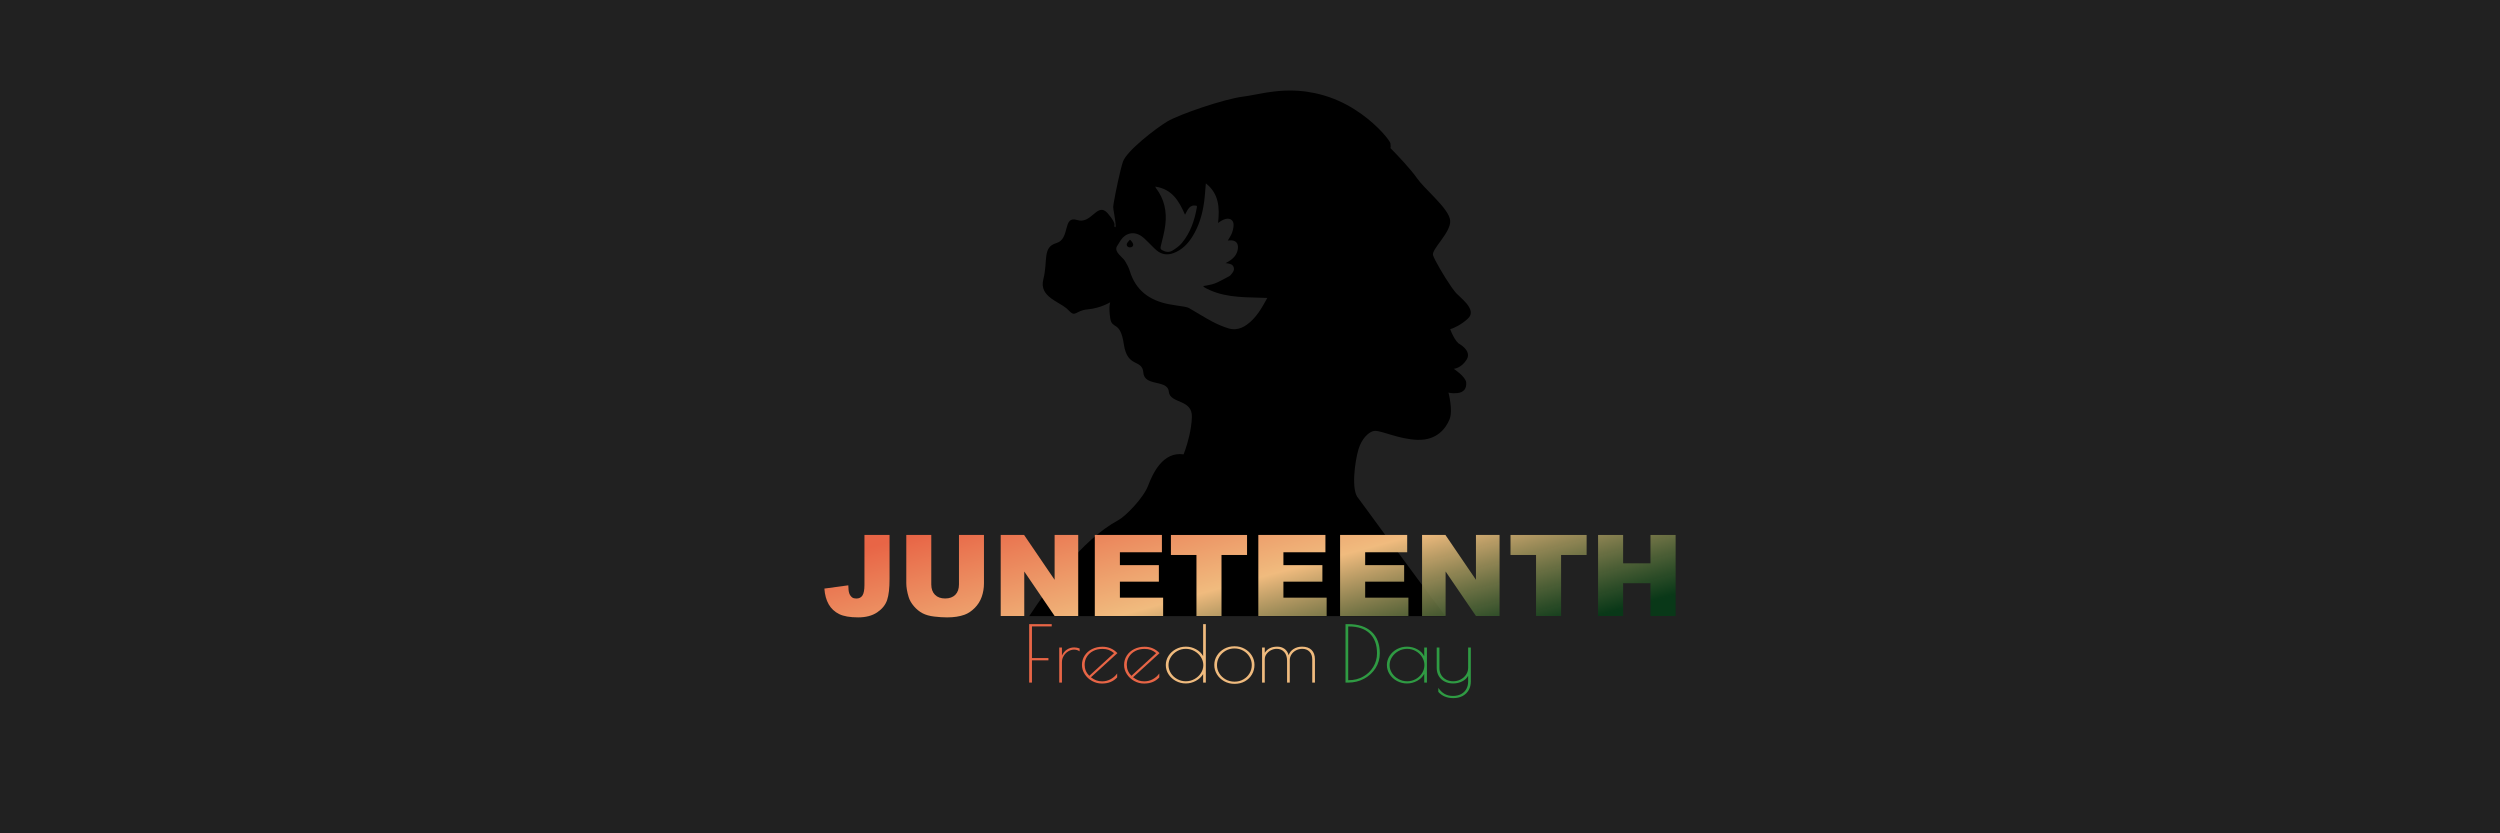 <?xml version="1.0" encoding="UTF-8"?><svg id="_Слой_1" xmlns="http://www.w3.org/2000/svg" xmlns:xlink="http://www.w3.org/1999/xlink" viewBox="0 0 12000 4000"><defs><style>.cls-1{fill:url(#_Безымянный_градиент_17-10);}.cls-2{fill:#e86546;}.cls-3{fill:#f0bb7e;}.cls-4{fill:#212121;}.cls-5{fill:#2f9b43;}.cls-6{fill:url(#_Безымянный_градиент_17);}.cls-7{fill:url(#_Безымянный_градиент_17-2);}.cls-8{fill:url(#_Безымянный_градиент_17-6);}.cls-9{fill:url(#_Безымянный_градиент_17-8);}.cls-10{fill:url(#_Безымянный_градиент_17-5);}.cls-11{fill:url(#_Безымянный_градиент_17-3);}.cls-12{fill:url(#_Безымянный_градиент_17-9);}.cls-13{fill:url(#_Безымянный_градиент_17-4);}.cls-14{fill:url(#_Безымянный_градиент_17-7);}</style><linearGradient id="_Безымянный_градиент_17" x1="4097.87" y1="2647.53" x2="4422.23" y2="3841.34" gradientUnits="userSpaceOnUse"><stop offset="0" stop-color="#e86546"/><stop offset=".51" stop-color="#f0bb7e"/><stop offset="1" stop-color="#023d15" stop-opacity=".8"/></linearGradient><linearGradient id="_Безымянный_градиент_17-2" x1="4494.13" y1="2539.87" x2="4818.49" y2="3733.68" xlink:href="#_Безымянный_градиент_17"/><linearGradient id="_Безымянный_градиент_17-3" x1="4899.11" y1="2429.83" x2="5223.46" y2="3623.65" xlink:href="#_Безымянный_градиент_17"/><linearGradient id="_Безымянный_градиент_17-4" x1="5296.45" y1="2321.88" x2="5620.8" y2="3515.69" xlink:href="#_Безымянный_градиент_17"/><linearGradient id="_Безымянный_градиент_17-5" x1="5693.9" y1="2213.89" x2="6018.26" y2="3407.7" xlink:href="#_Безымянный_градиент_17"/><linearGradient id="_Безымянный_градиент_17-6" x1="6027.37" y1="2123.29" x2="6351.73" y2="3317.1" xlink:href="#_Безымянный_градиент_17"/><linearGradient id="_Безымянный_градиент_17-7" x1="6392.83" y1="2023.99" x2="6717.19" y2="3217.81" xlink:href="#_Безымянный_градиент_17"/><linearGradient id="_Безымянный_градиент_17-8" x1="6782.51" y1="1918.12" x2="7106.87" y2="3111.93" xlink:href="#_Безымянный_градиент_17"/><linearGradient id="_Безымянный_градиент_17-9" x1="7211.84" y1="1801.47" x2="7536.2" y2="2995.28" xlink:href="#_Безымянный_градиент_17"/><linearGradient id="_Безымянный_градиент_17-10" x1="7569.4" y1="1704.32" x2="7893.76" y2="2898.13" xlink:href="#_Безымянный_градиент_17"/></defs><rect class="cls-4" width="12000" height="4000"/><g><path d="M7055.99,1516.37c-1,1.94-2.22,3.89-3.65,5.8-1.72,2.29-3.74,4.54-6.12,6.76-7.01,6.54-14.01,12.31-20.84,17.39-1.34,1-2.68,1.97-4,2.92-17.55,12.53-33.57,20.46-44.67,25.12-1.47,.62-2.85,1.18-4.12,1.68-7.26,2.85-11.58,4-11.58,4,0,0,2.23,6.3,6.12,15.27,.62,1.41,1.28,2.89,1.97,4.42,7.14,15.7,18.44,36.91,31.67,48.5,0,0,65.34,34.08,39.78,76.7-25.58,42.6-62.5,45.45-62.5,45.45,0,0,56.8,36.92,59.65,65.32,2.85,28.42-11.37,48.3-42.61,51.14-30.48,2.77-42.03-2.56-42.61-2.81,.24,.94,22.64,85.43,5.69,127.8-17.04,42.63-59.65,102.27-153.4,99.42-45.86-1.38-89.68-12.97-126.13-23.78-5.94-1.76-11.69-3.5-17.21-5.16-17.24-5.21-32.35-9.77-44.63-12.22-.46-.09-.91-.19-1.37-.27-.54-.11-1.08-.2-1.6-.28-1.42-.25-2.78-.49-4.12-.66-5.92-.82-11.02-.97-15.15-.21-8.78,1.59-19.98,7.18-31.32,17.21-3.36,2.96-6.73,6.32-10.04,10.07-12.62,14.29-24.56,34.35-32.49,60.77-17.05,56.81-36.94,198.85,0,235.78,4.76,4.76,261.34,360.23,418.17,564.97h-1998.73c91.44-137.23,246.54-362.78,428.68-461.3,33.99-18.38,119.3-105.12,142.03-164.77,22.72-59.65,71.02-164.74,170.44-150.55,0,0,15.23-37.5,26.88-87.67,6.49-27.93,11.87-59.8,12.89-91.29,2.83-88.06-105.12-62.5-110.8-122.14-3.2-33.62-39.75-36.56-72.08-44.93-3.93-1.02-7.78-2.11-11.52-3.35-10.06-3.33-19.19-7.73-26.05-14.42-6.84-6.69-11.44-15.67-12.49-28.22-5.67-68.15-76.69-19.88-93.74-136.34-17.05-116.47-56.81-68.17-65.34-125-8.52-56.8,0-76.69,0-76.69,0,0-45.46,28.42-107.95,34.1-62.5,5.67-56.82,42.59-93.74,2.83-2.73-2.95-5.86-5.79-9.27-8.57-19.59-15.89-48.94-29.37-72.84-47.24-28.01-20.94-48.55-47.93-37.2-91.9,22.73-88.05-5.67-153.4,62.51-173.27,68.17-19.89,28.4-133.51,99.42-110.79,65.32,20.91,92.18-73.61,135.89-42.39,2.37,1.68,4.79,3.75,7.25,6.22,1.5,1.49,3.03,3.13,4.56,4.92,51.14,59.65,22.73,56.81,34.08,65.32,.03,.03,.06,.04,.08,.07,2.36,1.7,3.34-.98,3.42-6.41,.12-7.65-1.56-20.76-3.71-34.72-1.22-8.01-2.59-16.3-3.87-24.01-2.4-14.5-4.44-26.94-4.44-31.49,0-1.94,.55-6.43,1.55-12.88,.48-3.1,1.07-6.64,1.74-10.6,8.23-47.95,29.98-153.03,43.58-193.84,17.04-51.13,156.23-159.08,213.06-193.16,56.8-34.1,272.69-107.94,363.59-119.31,1.27-.15,2.55-.32,3.84-.5,29.86-4.01,64.2-11.7,103.22-18.11h0c2.2-.36,4.43-.72,6.68-1.07,11.1-1.76,22.58-3.39,34.43-4.78,6.89-.82,13.91-1.55,21.05-2.2,3.77-.34,7.6-.65,11.46-.92,27.04-1.95,55.84-2.37,86.44-.15,7.01,.5,14.12,1.14,21.32,1.95,5.86,.64,11.78,1.38,17.76,2.24,25.52,3.65,52.2,9.25,80.05,17.36,6.58,1.92,13.23,3.98,19.95,6.17,1.68,.56,3.36,1.11,5.02,1.68,1.98,.68,3.97,1.37,5.94,2.05,114.13,40.22,201.34,114.36,249.14,165.91,1.7,1.84,3.34,3.64,4.94,5.42,22.61,25.06,35.15,43.89,36.06,49.35,2.04,12.29,1.14,18.67,.49,21.27-.26,1.02-.49,1.45-.49,1.45,0,0,2.95,2.94,8,8.1,22.58,23.05,87.33,90.35,119.81,136.78,17.12,24.44,48.43,55.19,78.77,86.82,2.91,3.05,5.82,6.11,8.74,9.17,36.86,38.98,70.09,78.51,71.58,108.52,2.84,56.83-90.91,136.36-82.38,164.77,6.55,21.81,53.35,102.36,87.57,151.38,1.92,2.76,3.81,5.41,5.64,7.95,4,5.56,7.78,10.56,11.21,14.84,2.33,2.87,4.48,5.42,6.47,7.6,.95,1.05,1.86,2,2.72,2.87,16.24,16.25,45.49,39.91,59.59,64.64,2.06,3.62,3.79,7.26,5.12,10.89,3.86,10.55,4.25,21.12-.95,31.23Z"/><g><path class="cls-4" d="M5399.87,1252.64c9.26,15.22,18.08,31.37,23.21,48.29,28.08,92.59,93.96,140.48,185.11,158.85,25.42,5.13,51.3,7.88,76.86,12.34,8.19,1.42,16.77,3.56,23.88,7.62,36.48,20.86,71.87,43.68,108.94,63.33,25.22,13.37,51.94,24.84,79.2,33.19,11.84,3.63,23.51,4.71,34.88,3.6,18.48-1.78,36.16-9.32,52.42-20.98,45.52-32.67,72.03-79.94,98.63-128.78-12.55-.48-25.1-.82-37.63-1.13-93.25-2.31-185.52-3.18-268.67-52.1,.25-1.39,.5-2.79,.75-4.2,17.92-3.85,36.77-5.37,53.53-12.1,24.25-9.73,47.06-23.09,70.28-35.3,3.6-1.89,6.35-5.63,9.09-8.86,8.47-9.99,16.2-20.89,10.95-34.6-5.05-13.16-17.76-15.73-30.16-17.65-1.78-.28-3.56-.54-8.38-1.26,6.22-3.37,10.17-5.33,13.95-7.59,23.75-14.19,41.68-33.05,45.11-61.68,3.24-27.07-10.71-41.04-37.9-39.8-3.2,.15-6.4,.35-10.32,.56,7.07-12.56,15.25-23.73,19.84-36.21,4.62-12.55,7.86-26.43,7.76-39.69-.18-21.56-17.16-32.89-38.08-27.5-6.32,1.64-12.5,4.29-18.3,7.33-5.73,3-10.89,7.07-18.24,11.96,8.26-72.59,4.85-140.2-58.54-190.12-2.82,31.14-4.32,60.7-8.36,89.9-8.13,58.97-24.63,115.42-56.64,166.32-21.84,34.73-49.64,62.91-88.91,78.03-29.95,11.53-57.78,8.04-82.33-12.58-13.69-11.51-25.62-25.09-38.6-37.46-10.92-10.4-21.32-21.68-33.54-30.34-35.45-25.12-77.03-16.58-100.63,19.7-6.19,9.49-11.44,19.61-17.92,28.87-14.51,27.24,27.24,51.06,38.77,70.02Zm8.87-81.71c1.32-6.3,10.57-14.73,14.9-20.4,2.15,.04,14.42,14.82,15.41,21.17,1.52,9.79-5.6,16.12-15.56,15.85-9.91-.27-16.77-6.92-14.75-16.62Z"/><path class="cls-4" d="M5744.42,987.97c-34.8-8.43-43.28,19.25-56.33,42.61-28.66-65.59-62.69-123.79-143.17-134.78,1.78,3.4,2.52,5.48,3.8,7.14,40.29,52.39,52.58,112.49,44.79,176.46-4.25,34.91-13.79,69.24-22.06,103.55-2.05,8.5-1.07,13.01,6.23,17.36,16.3,9.72,33.99,12.26,49.83,2.65,16.63-10.1,33.42-22.03,45.69-36.84,41.44-50.02,61.31-109.78,72.09-172.97,.22-1.28-.42-2.7-.86-5.19Z"/></g></g><g><g><path class="cls-2" d="M4940,2995.76h108.23v10.85h-94.85v151.96h79.05v10.85h-79.05v107.04h-13.38v-280.71Z"/><path class="cls-2" d="M5084.31,3108.04h12.97v38.92c5.4-12.22,13.31-21.83,23.71-28.82,10.4-6.98,22.23-10.48,35.47-10.48,8.37,0,16.89,1.63,25.54,4.87v13.85c-7.84-5.49-16.62-8.23-26.35-8.23s-19.12,2.75-28.17,8.23c-9.06,5.49-16.35,12.85-21.89,22.08-5.54,9.23-8.31,19.09-8.31,29.57v98.44h-12.97v-168.43Z"/><path class="cls-2" d="M5330.76,3260.37c12.7-6.74,23.24-15.97,31.62-27.7v19.09c-10,10.23-20.95,17.66-32.83,22.27-11.89,4.62-25.4,6.93-40.54,6.93-16.76,0-32.5-4.12-47.22-12.35-14.73-8.23-26.49-19.21-35.27-32.94-8.78-13.72-13.17-28.32-13.17-43.79,0-16.71,4.32-31.75,12.97-45.1,8.65-13.34,20.47-23.77,35.47-31.25,15-7.49,31.68-11.23,50.06-11.23,28.1,0,52.02,10.23,71.75,30.69l-127.28,116.03c8.92,6.74,17.56,11.67,25.94,14.78,8.37,3.12,17.84,4.68,28.38,4.68,14.05,0,27.43-3.37,40.13-10.11Zm-102.15-16.47l118.77-108.92c-8.92-7.23-17.57-12.41-25.94-15.53-8.38-3.12-18.38-4.68-30-4.68-16.49,0-31.15,3.31-43.98,9.92-12.84,6.61-22.9,15.66-30.2,27.14-7.3,11.48-10.94,24.46-10.94,38.92,0,20.71,7.43,38.43,22.29,53.15Z"/><path class="cls-2" d="M5533.03,3260.37c12.7-6.74,23.24-15.97,31.62-27.7v19.09c-10,10.23-20.95,17.66-32.83,22.27-11.89,4.62-25.4,6.93-40.54,6.93-16.76,0-32.5-4.12-47.22-12.35-14.73-8.23-26.49-19.21-35.27-32.94-8.78-13.72-13.17-28.32-13.17-43.79,0-16.71,4.32-31.75,12.97-45.1,8.65-13.34,20.47-23.77,35.47-31.25,15-7.49,31.68-11.23,50.06-11.23,28.1,0,52.02,10.23,71.75,30.69l-127.28,116.03c8.92,6.74,17.56,11.67,25.94,14.78,8.37,3.12,17.84,4.68,28.38,4.68,14.05,0,27.43-3.37,40.13-10.11Zm-102.15-16.47l118.77-108.92c-8.92-7.23-17.57-12.41-25.94-15.53-8.38-3.12-18.38-4.68-30-4.68-16.49,0-31.15,3.31-43.98,9.92-12.84,6.61-22.9,15.66-30.2,27.14-7.3,11.48-10.94,24.46-10.94,38.92,0,20.71,7.43,38.43,22.29,53.15Z"/><path class="cls-3" d="M5643.9,3268.61c-14.73-7.98-26.42-18.71-35.06-32.19-8.65-13.47-12.97-28.19-12.97-44.16s4.32-30.69,12.97-44.17c8.65-13.48,20.33-24.2,35.06-32.19,14.73-7.98,30.87-11.98,48.44-11.98s33.24,4.18,48.64,12.54c15.4,8.36,26.75,19.27,34.05,32.75v-153.46h12.97v280.71h-12.97v-40.8c-8.11,13.48-19.8,24.33-35.06,32.56-15.27,8.23-31.15,12.35-47.63,12.35-17.57,0-33.71-3.99-48.44-11.98Zm89.58-9.17c12.83-7.11,23.1-16.59,30.81-28.45,7.7-11.85,11.55-24.64,11.55-38.36s-3.85-26.57-11.55-38.55c-7.7-11.98-17.98-21.58-30.81-28.82-12.84-7.23-26.69-10.85-41.55-10.85s-28.65,3.56-41.35,10.67c-12.71,7.11-22.84,16.66-30.4,28.63-7.57,11.98-11.35,24.83-11.35,38.55s3.71,26.89,11.15,38.74c7.43,11.85,17.56,21.33,30.4,28.45,12.83,7.11,26.68,10.67,41.55,10.67s28.71-3.56,41.55-10.67Z"/><path class="cls-3" d="M5875.96,3269.92c-14.87-8.36-26.49-19.46-34.86-33.31-8.38-13.85-12.57-28.88-12.57-45.1s4.26-30.81,12.77-44.54c8.51-13.72,20.13-24.64,34.86-32.75,14.73-8.1,31.14-12.16,49.25-12.16s34.11,4.06,48.85,12.16c14.73,8.11,26.28,19.03,34.66,32.75,8.37,13.73,12.57,28.57,12.57,44.54s-4.05,32-12.16,45.85c-8.11,13.85-19.39,24.83-33.85,32.94-14.46,8.11-31.01,12.16-49.66,12.16s-35-4.18-49.86-12.54Zm92.02-8.8c12.7-7.23,22.63-16.9,29.79-29.01,7.16-12.1,10.74-25.39,10.74-39.86s-3.65-27.45-10.94-39.67c-7.3-12.22-17.3-21.95-30-29.19-12.71-7.23-26.75-10.85-42.16-10.85s-29.53,3.68-42.36,11.04c-12.84,7.36-22.97,17.16-30.4,29.38-7.44,12.23-11.15,25.45-11.15,39.67s3.71,27.39,11.15,39.49c7.43,12.11,17.56,21.77,30.4,29.01,12.83,7.24,27.09,10.85,42.77,10.85s29.45-3.61,42.16-10.85Z"/><path class="cls-3" d="M6057.96,3108.04h12.97v25.45c12.43-19.71,32.43-29.57,59.99-29.57,13.24,0,24.73,3.43,34.46,10.29,9.73,6.87,16.48,17.16,20.27,30.88,3.51-12.22,11.28-22.14,23.31-29.75,12.02-7.61,25.6-11.42,40.74-11.42,19.72,0,34.99,5.3,45.81,15.91,10.8,10.61,16.21,25.64,16.21,45.1v111.54h-12.97v-111.54c0-15.72-4.4-28.07-13.17-37.05-8.78-8.98-20.34-13.47-34.66-13.47-10.81,0-20.81,2.43-30,7.3-9.19,4.87-16.49,11.42-21.89,19.65-5.41,8.23-8.11,17.35-8.11,27.32v107.79h-12.97v-104.8c0-17.97-4.6-32-13.78-42.11-9.19-10.11-21.08-15.16-35.67-15.16-9.73,0-18.99,2.25-27.77,6.74-8.78,4.49-15.95,10.54-21.48,18.15-5.54,7.61-8.31,15.91-8.31,24.89v112.28h-12.97v-168.43Z"/><g><path class="cls-5" d="M6458.45,2995.76h12.97c48.37,0,85.73,12.16,112.08,36.49,26.35,24.33,39.52,58.95,39.52,103.86,0,25.7-6.76,49.28-20.27,70.74-13.52,21.46-31.82,38.43-54.93,50.9-23.11,12.48-48.58,18.71-76.41,18.71h-12.97v-280.71Zm16.21,269.11c24.86,0,47.56-5.67,68.1-17.03,20.53-11.35,36.82-26.88,48.85-46.6,12.02-19.71,18.04-41.42,18.04-65.12,0-41.42-11.69-73.3-35.06-95.63-23.38-22.33-56.69-33.5-99.92-33.5h-3.24v257.88h3.24Z"/><path class="cls-5" d="M6705.31,3268.61c-14.87-7.98-26.62-18.77-35.27-32.37-8.65-13.6-12.97-28.26-12.97-43.98s4.32-30.38,12.97-43.98c8.65-13.6,20.4-24.39,35.27-32.38,14.86-7.98,30.94-11.98,48.24-11.98s34.18,4.3,49.86,12.91c15.67,8.61,26.61,19.78,32.83,33.5v-42.29h12.97v168.43h-12.97v-41.92c-7.3,13.98-18.58,25.14-33.85,33.5-15.27,8.36-31.55,12.54-48.85,12.54s-33.38-3.99-48.24-11.98Zm90.4-9.17c12.7-7.11,22.76-16.59,30.2-28.45,7.43-11.85,11.15-24.76,11.15-38.74s-3.79-26.57-11.35-38.55c-7.57-11.98-17.7-21.52-30.4-28.63-12.71-7.11-26.49-10.67-41.35-10.67s-28.72,3.62-41.55,10.85c-12.84,7.24-23.1,16.84-30.81,28.82-7.7,11.98-11.55,24.83-11.55,38.55s3.85,26.52,11.55,38.36c7.7,11.85,18.04,21.33,31.01,28.45,12.97,7.11,26.89,10.67,41.75,10.67s28.64-3.56,41.35-10.67Z"/><path class="cls-5" d="M6903.94,3321.01v-19.09c8.92,12.97,19.05,22.64,30.4,29.01,11.35,6.36,24.59,9.54,39.73,9.54s28.58-2.99,39.52-8.98c10.94-5.99,19.25-14.16,24.93-24.52,5.67-10.36,8.51-21.9,8.51-34.62v-28.44c-6.49,11.73-16.28,20.77-29.39,27.14-13.11,6.36-27.36,9.54-42.77,9.54s-29.05-3.12-40.94-9.36c-11.89-6.23-21.15-14.97-27.77-26.2-6.63-11.23-9.93-24.2-9.93-38.92v-98.06h12.97v98.06c0,13.47,3.04,25.02,9.12,34.62,6.08,9.61,14.12,16.91,24.12,21.9,9.99,4.99,20.94,7.49,32.83,7.49,12.97,0,24.99-2.93,36.08-8.8,11.08-5.86,19.79-13.72,26.15-23.58,6.35-9.85,9.53-20.4,9.53-31.63v-98.06h12.97v163.18c0,14.97-3.31,28.5-9.93,40.61-6.63,12.1-16.28,21.64-28.98,28.63-12.71,6.98-27.84,10.48-45.4,10.48-30.27,0-54.19-9.98-71.75-29.94Z"/></g></g><g><path class="cls-6" d="M4149.37,2567.83h120.47v211.34c0,44.37-3.94,78.14-11.81,101.29-7.87,23.16-23.71,42.78-47.5,58.86-23.79,16.09-54.26,24.13-91.41,24.13-39.27,0-69.7-5.31-91.28-15.92-21.58-10.61-38.26-26.14-50.02-46.57-11.77-20.43-18.71-45.68-20.83-75.76l114.89-15.66c.17,17.16,1.68,29.9,4.51,38.21,2.83,8.32,7.6,15.04,14.33,20.17,4.6,3.36,11.14,5.04,19.64,5.04,13.44,0,23.3-4.99,29.59-14.98,6.28-9.98,9.42-26.82,9.42-50.5v-239.66Z"/><path class="cls-7" d="M4603.11,2567.83h119.93v231.75c0,22.98-3.58,44.68-10.75,65.1-7.16,20.42-18.4,38.28-33.7,53.57-15.3,15.29-31.36,26.03-48.16,32.21-23.35,8.66-51.39,12.99-84.11,12.99-18.93,0-39.58-1.33-61.96-3.98-22.38-2.66-41.09-7.91-56.12-15.78-15.04-7.86-28.79-19.05-41.26-33.54-12.47-14.49-21.01-29.43-25.61-44.81-7.43-24.75-11.14-46.67-11.14-65.76v-231.75h119.93v237.27c0,21.21,5.88,37.78,17.65,49.71,11.76,11.93,28.08,17.89,48.96,17.89s36.92-5.87,48.69-17.63c11.76-11.75,17.65-28.41,17.65-49.97v-237.27Z"/><path class="cls-11" d="M4803.44,2567.83h112.24l146.47,215.21v-215.21h113.3v388.99h-113.3l-145.67-213.58v213.58h-113.04v-388.99Z"/><path class="cls-13" d="M5255.05,2567.83h322.13v83.05h-201.66v61.82h187.07v79.34h-187.07v76.68h207.5v88.09h-327.96v-388.99Z"/><path class="cls-10" d="M5620.43,2567.83h365.38v96.05h-122.59v292.94h-120.2v-292.94h-122.59v-96.05Z"/><path class="cls-8" d="M6039.93,2567.83h322.13v83.05h-201.66v61.82h187.07v79.34h-187.07v76.68h207.5v88.09h-327.96v-388.99Z"/><path class="cls-14" d="M6432.37,2567.83h322.13v83.05h-201.66v61.82h187.07v79.34h-187.07v76.68h207.5v88.09h-327.96v-388.99Z"/><path class="cls-9" d="M6825.88,2567.83h112.24l146.47,215.21v-215.21h113.3v388.99h-113.3l-145.67-213.58v213.58h-113.04v-388.99Z"/><path class="cls-12" d="M7250.42,2567.83h365.38v96.05h-122.59v292.94h-120.2v-292.94h-122.59v-96.05Z"/><path class="cls-1" d="M7670.73,2567.83h120.2v136.12h131.34v-136.12h120.73v388.99h-120.73v-157.35h-131.34v157.35h-120.2v-388.99Z"/></g></g></svg>